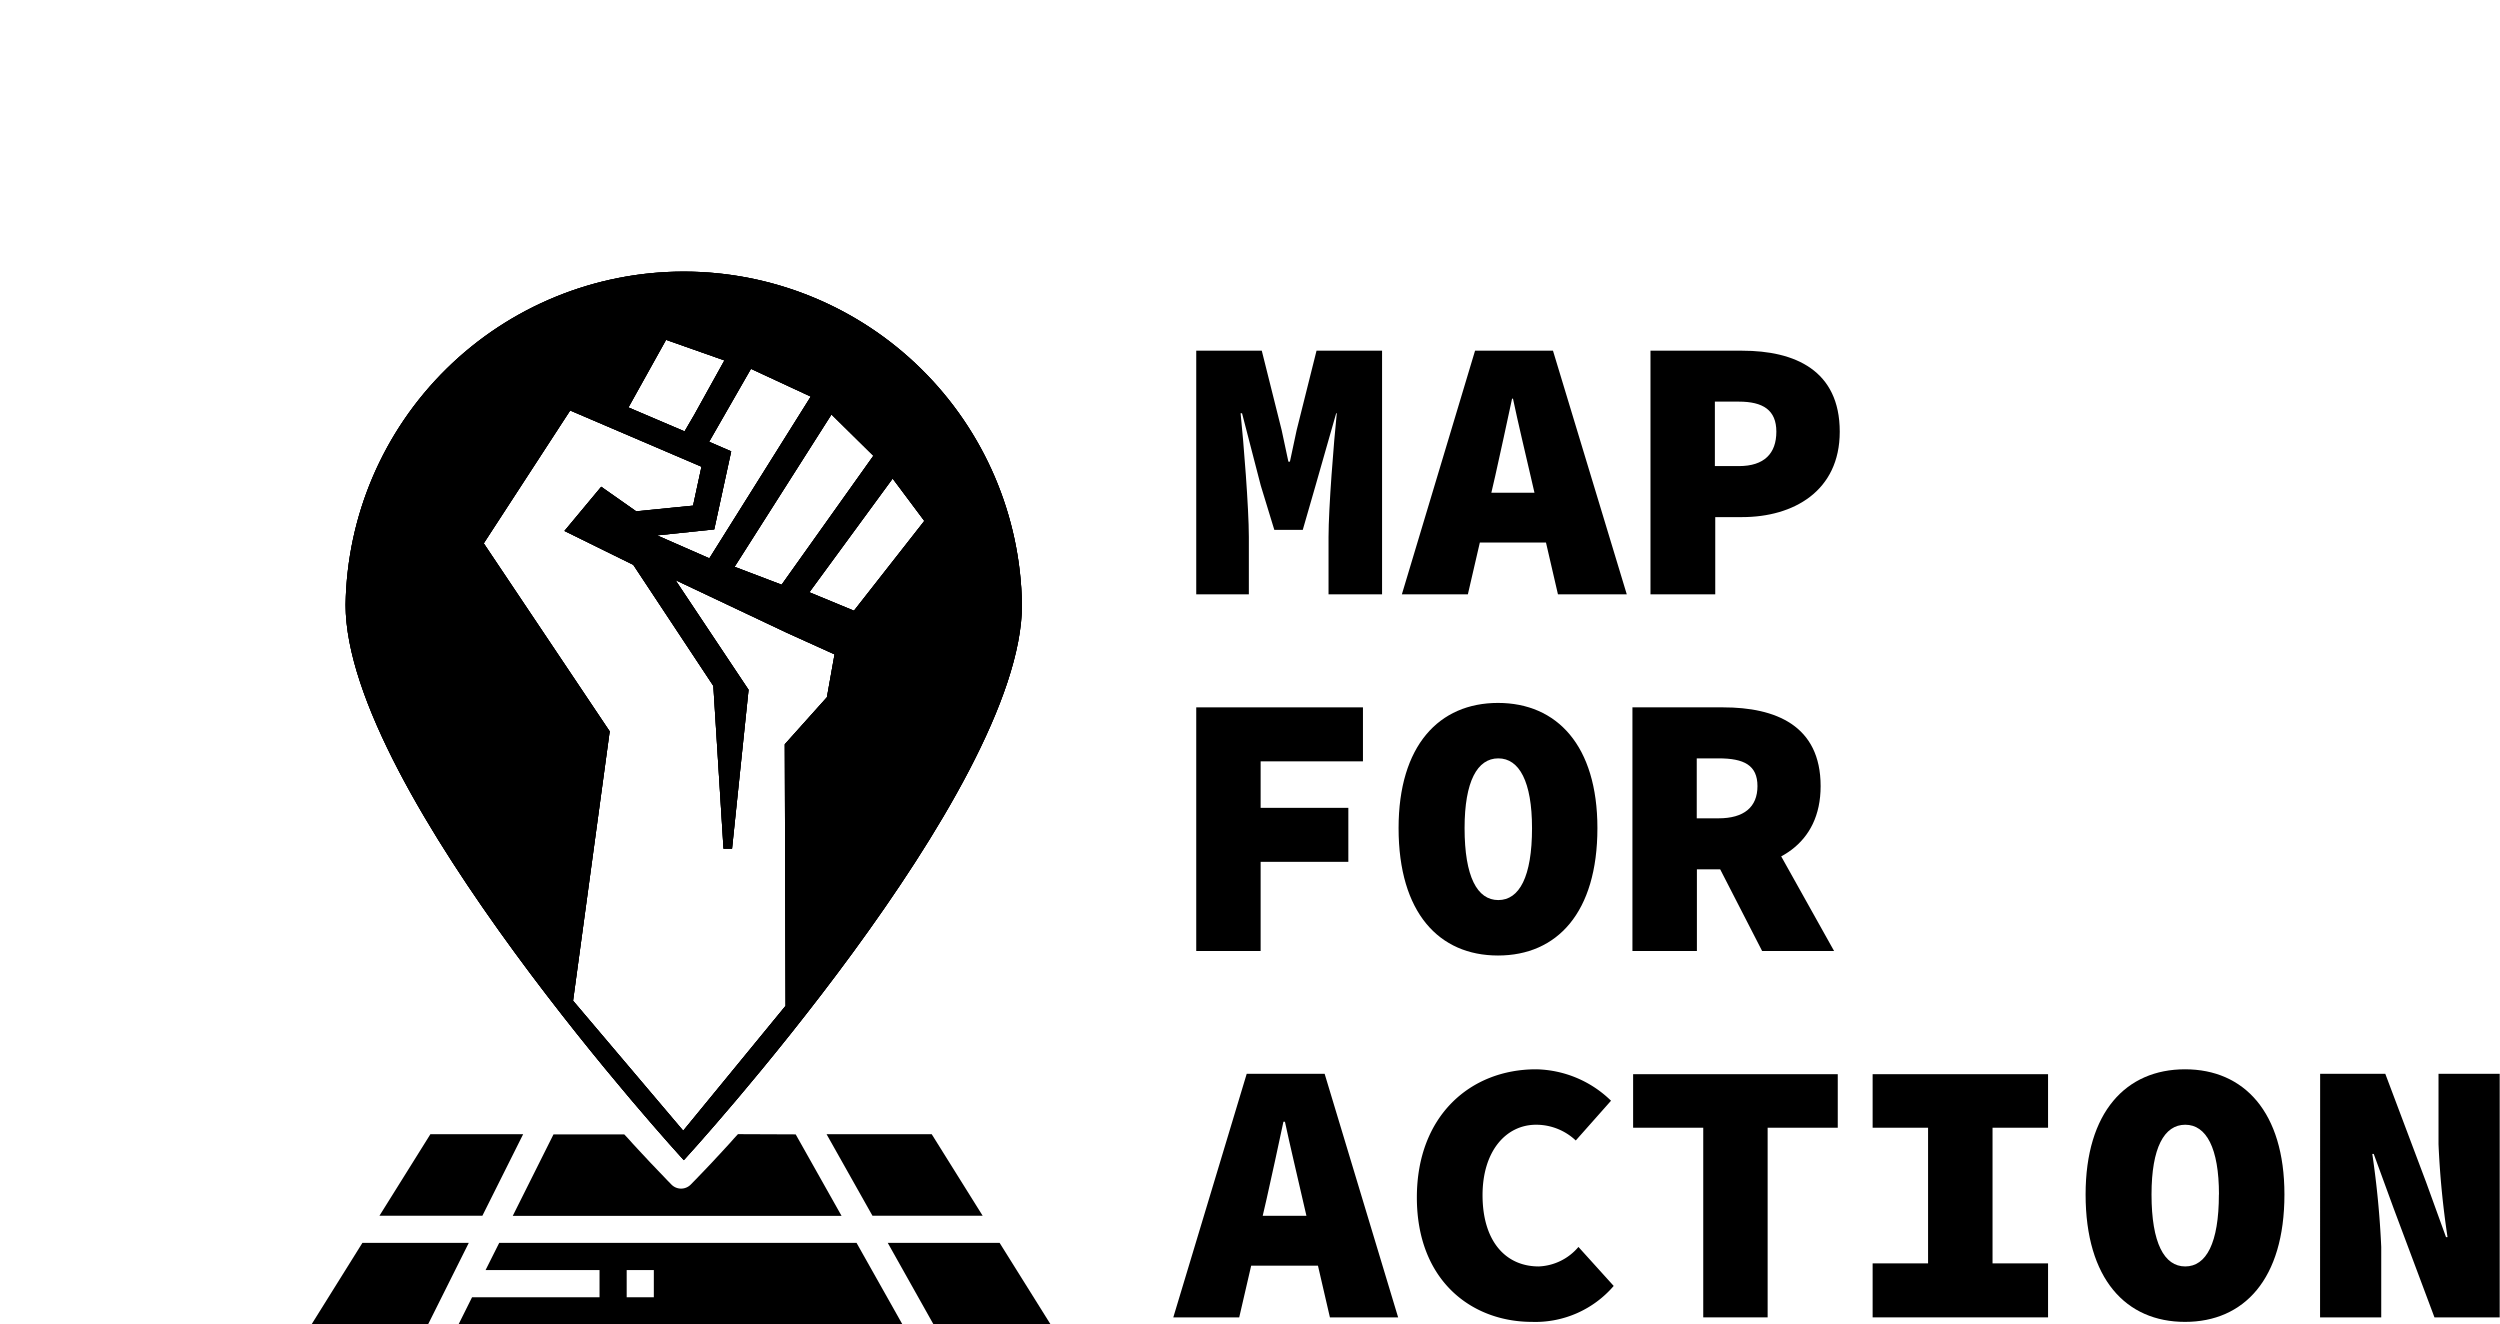 <svg xmlns="http://www.w3.org/2000/svg" xmlns:xlink="http://www.w3.org/1999/xlink" viewBox="0 0 326.92 173.2"><defs><style>.cls-1{clip-rule:evenodd;}.cls-2{fill-rule:evenodd;}.cls-3{clip-path:url(#clip-path);}.cls-4{clip-path:url(#clip-path-2);}</style><clipPath id="clip-path" transform="translate(40.73 34.86)"><path class="cls-1" d="M62.21,47.91,47.6,41l9.56,14.34L55,76.12l-1.12,0L52.55,54.83,42.08,39l-9-4.43,4.81-5.78L42.46,32l7.44-.74L51,26.17,33.83,18.82,22.53,36.19,39,60.78,34.21,96,48.61,113,62,96.67l-.11-34.2,5.51-6.15,1-5.61ZM76,27.72,65.11,42.59,70.94,45l9.2-11.74ZM61.48,41.6l12-16.86L68,19.34,55.33,39.26ZM54.89,24.16,52.67,34.37l-7.48.78,6.84,3L65.29,17l-7.82-3.63L52,22.91Zm-4.84-4.77L54,12.27,46.37,9.58l-4.92,8.84,7.34,3.13ZM92.91,44.22c0,24.43-44.22,72.63-44.22,72.63S4.46,68.65,4.46,44.22a44.23,44.23,0,0,1,88.45,0Z"/></clipPath><clipPath id="clip-path-2" transform="translate(40.73 34.86)"><rect x="-40.73" y="-34.86" width="171.09" height="164.63"/></clipPath></defs><g id="Layer_2" data-name="Layer 2"><g id="location"><path d="M115.7,11h8.57l2.6,10.39.88,4.12h.2l.88-4.12L131.43,11H140V42.86h-7v-7.5c0-3.78.69-12.45,1.08-16.18H134l-2.7,9.46-1.67,5.79h-3.72l-1.77-5.79-2.45-9.46h-.19c.39,3.73,1.08,12.4,1.08,16.18v7.5H115.7Z" transform="translate(40.73 34.86)"/><path d="M152.16,11h10.19L172,42.86H163l-3.58-15.49c-.69-3-1.62-6.86-2.3-10.1H157c-.69,3.24-1.52,7.06-2.2,10.1l-3.58,15.49h-8.63Zm-2.7,18.57H165v6.52H149.46Z" transform="translate(40.73 34.86)"/><path d="M175.1,11h12c6.86,0,12.75,2.55,12.75,10.59,0,7.79-6.08,11.17-12.75,11.17h-3.53v10.1H175.1Zm11.56,15.09c3.33,0,4.9-1.66,4.9-4.5s-1.76-3.93-4.9-3.93h-3.14v8.43Z" transform="translate(40.73 34.86)"/><path d="M115.7,57.64h21.8V64.7H124.12v6.08h11.47v7.06H124.12V89.5H115.7Z" transform="translate(40.73 34.86)"/><path d="M142.16,73.43c0-10.79,5.29-16.37,13-16.37s13,5.58,13,16.37c0,11.07-5.29,16.66-13,16.66S142.16,84.5,142.16,73.43Zm17.45,0c0-6.08-1.67-9.12-4.41-9.12s-4.41,3-4.41,9.12c0,6.37,1.66,9.41,4.41,9.41S159.61,79.8,159.61,73.43Z" transform="translate(40.73 34.86)"/><path d="M172.74,57.64H184.6c6.86,0,12.75,2.36,12.75,10.3,0,7.69-5.89,10.88-12.75,10.88h-3.43V89.5h-8.43ZM184,72.15c3.33,0,5.09-1.47,5.09-4.21s-1.76-3.63-5.09-3.63h-2.85v7.84ZM188.77,71,199.11,89.5H189.7l-6.62-12.89Z" transform="translate(40.73 34.86)"/><path d="M122.3,105.56h10.19l9.61,31.85h-8.92l-3.58-15.48c-.68-3-1.61-6.87-2.3-10.1h-.2c-.68,3.23-1.52,7.06-2.2,10.1l-3.58,15.48H112.7Zm-2.69,18.57h15.48v6.52H119.61Z" transform="translate(40.73 34.86)"/><path d="M144.55,121.73c0-10.68,7-16.76,15.59-16.76a14.41,14.41,0,0,1,9.8,4.11l-4.61,5.2a7.53,7.53,0,0,0-5.19-2.06c-3.92,0-7,3.43-7,9.21,0,6,3,9.32,7.35,9.32a7.17,7.17,0,0,0,5.19-2.55l4.61,5.1a13.5,13.5,0,0,1-10.68,4.7C151.71,138,144.55,132.61,144.55,121.73Z" transform="translate(40.73 34.86)"/><path d="M182,112.61h-9.17v-7h26.76v7h-9.17v24.8H182Z" transform="translate(40.73 34.86)"/><path d="M204.15,130.35h7.25V112.61h-7.25v-7h22.94v7h-7.26v17.74h7.26v7.06H204.15Z" transform="translate(40.73 34.86)"/><path d="M232,121.34c0-10.78,5.29-16.37,13-16.37s13,5.59,13,16.37c0,11.07-5.29,16.66-13,16.66S232,132.41,232,121.34Zm17.44,0c0-6.08-1.66-9.12-4.41-9.12s-4.41,3-4.41,9.12c0,6.37,1.67,9.41,4.41,9.41S249.43,127.71,249.43,121.34Z" transform="translate(40.73 34.86)"/><path d="M262.67,105.56h8.52l5.35,14.21,2.59,7.15h.2a114,114,0,0,1-1.18-12.15v-9.21h8v31.85h-8.53l-5.34-14.26-2.6-7.11h-.19a119.63,119.63,0,0,1,1.17,12.16v9.21h-8Z" transform="translate(40.73 34.86)"/><polygon points="130.72 162.53 116.09 162.53 122.08 173.2 137.39 173.2 130.72 162.53"/><polygon points="114.09 158.98 128.5 158.98 121.84 148.32 108.09 148.32 114.09 158.98"/><path d="M55.77,113.45l-.48.52-.63.71-.58.63-.68.74-.43.46-.66.71-.34.36-.6.63-.23.24-.52.54-.14.15-.89.91a1.77,1.77,0,0,1-2.51,0h0l-.34-.35-.14-.14-.37-.39-.17-.18-.52-.54-.23-.24-.6-.63-.35-.36-.63-.68-.47-.5-.64-.69-.62-.67-.6-.67-.5-.53H31.65l-5.33,10.66h43l-6-10.66Z" transform="translate(40.73 34.86)"/><path d="M24.55,127.67l-1.78,3.55h14.9v3.56H21l-1.77,3.55H77.28l-6-10.66Zm20.22,7.11H41.22v-3.56h3.55Z" transform="translate(40.73 34.86)"/><polygon points="68.41 148.32 56.28 148.32 49.62 158.98 63.08 158.98 68.41 148.32"/><polygon points="47.39 162.53 40.73 173.2 55.97 173.2 61.3 162.53 47.39 162.53"/><path class="cls-2" d="M62.21,47.91,47.6,41l9.56,14.34L55,76.12l-1.12,0L52.55,54.83,42.08,39l-9-4.43,4.81-5.78L42.46,32l7.44-.74L51,26.17,33.83,18.82,22.53,36.19,39,60.78,34.21,96,48.61,113,62,96.67l-.11-34.2,5.51-6.15,1-5.61ZM76,27.72,65.11,42.59,70.94,45l9.2-11.74ZM61.48,41.6l12-16.86L68,19.34,55.33,39.26ZM54.89,24.16,52.67,34.37l-7.48.78,6.84,3L65.29,17l-7.82-3.63L52,22.91Zm-4.84-4.77L54,12.27,46.37,9.58l-4.92,8.84,7.34,3.13ZM92.91,44.22c0,24.43-44.22,72.63-44.22,72.63S4.46,68.65,4.46,44.22a44.23,44.23,0,0,1,88.45,0Z" transform="translate(40.73 34.86)"/><g class="cls-3"><rect width="171.09" height="164.63"/><g class="cls-4"><rect x="41.96" y="31.63" width="94.9" height="123.31"/></g></g></g></g></svg>